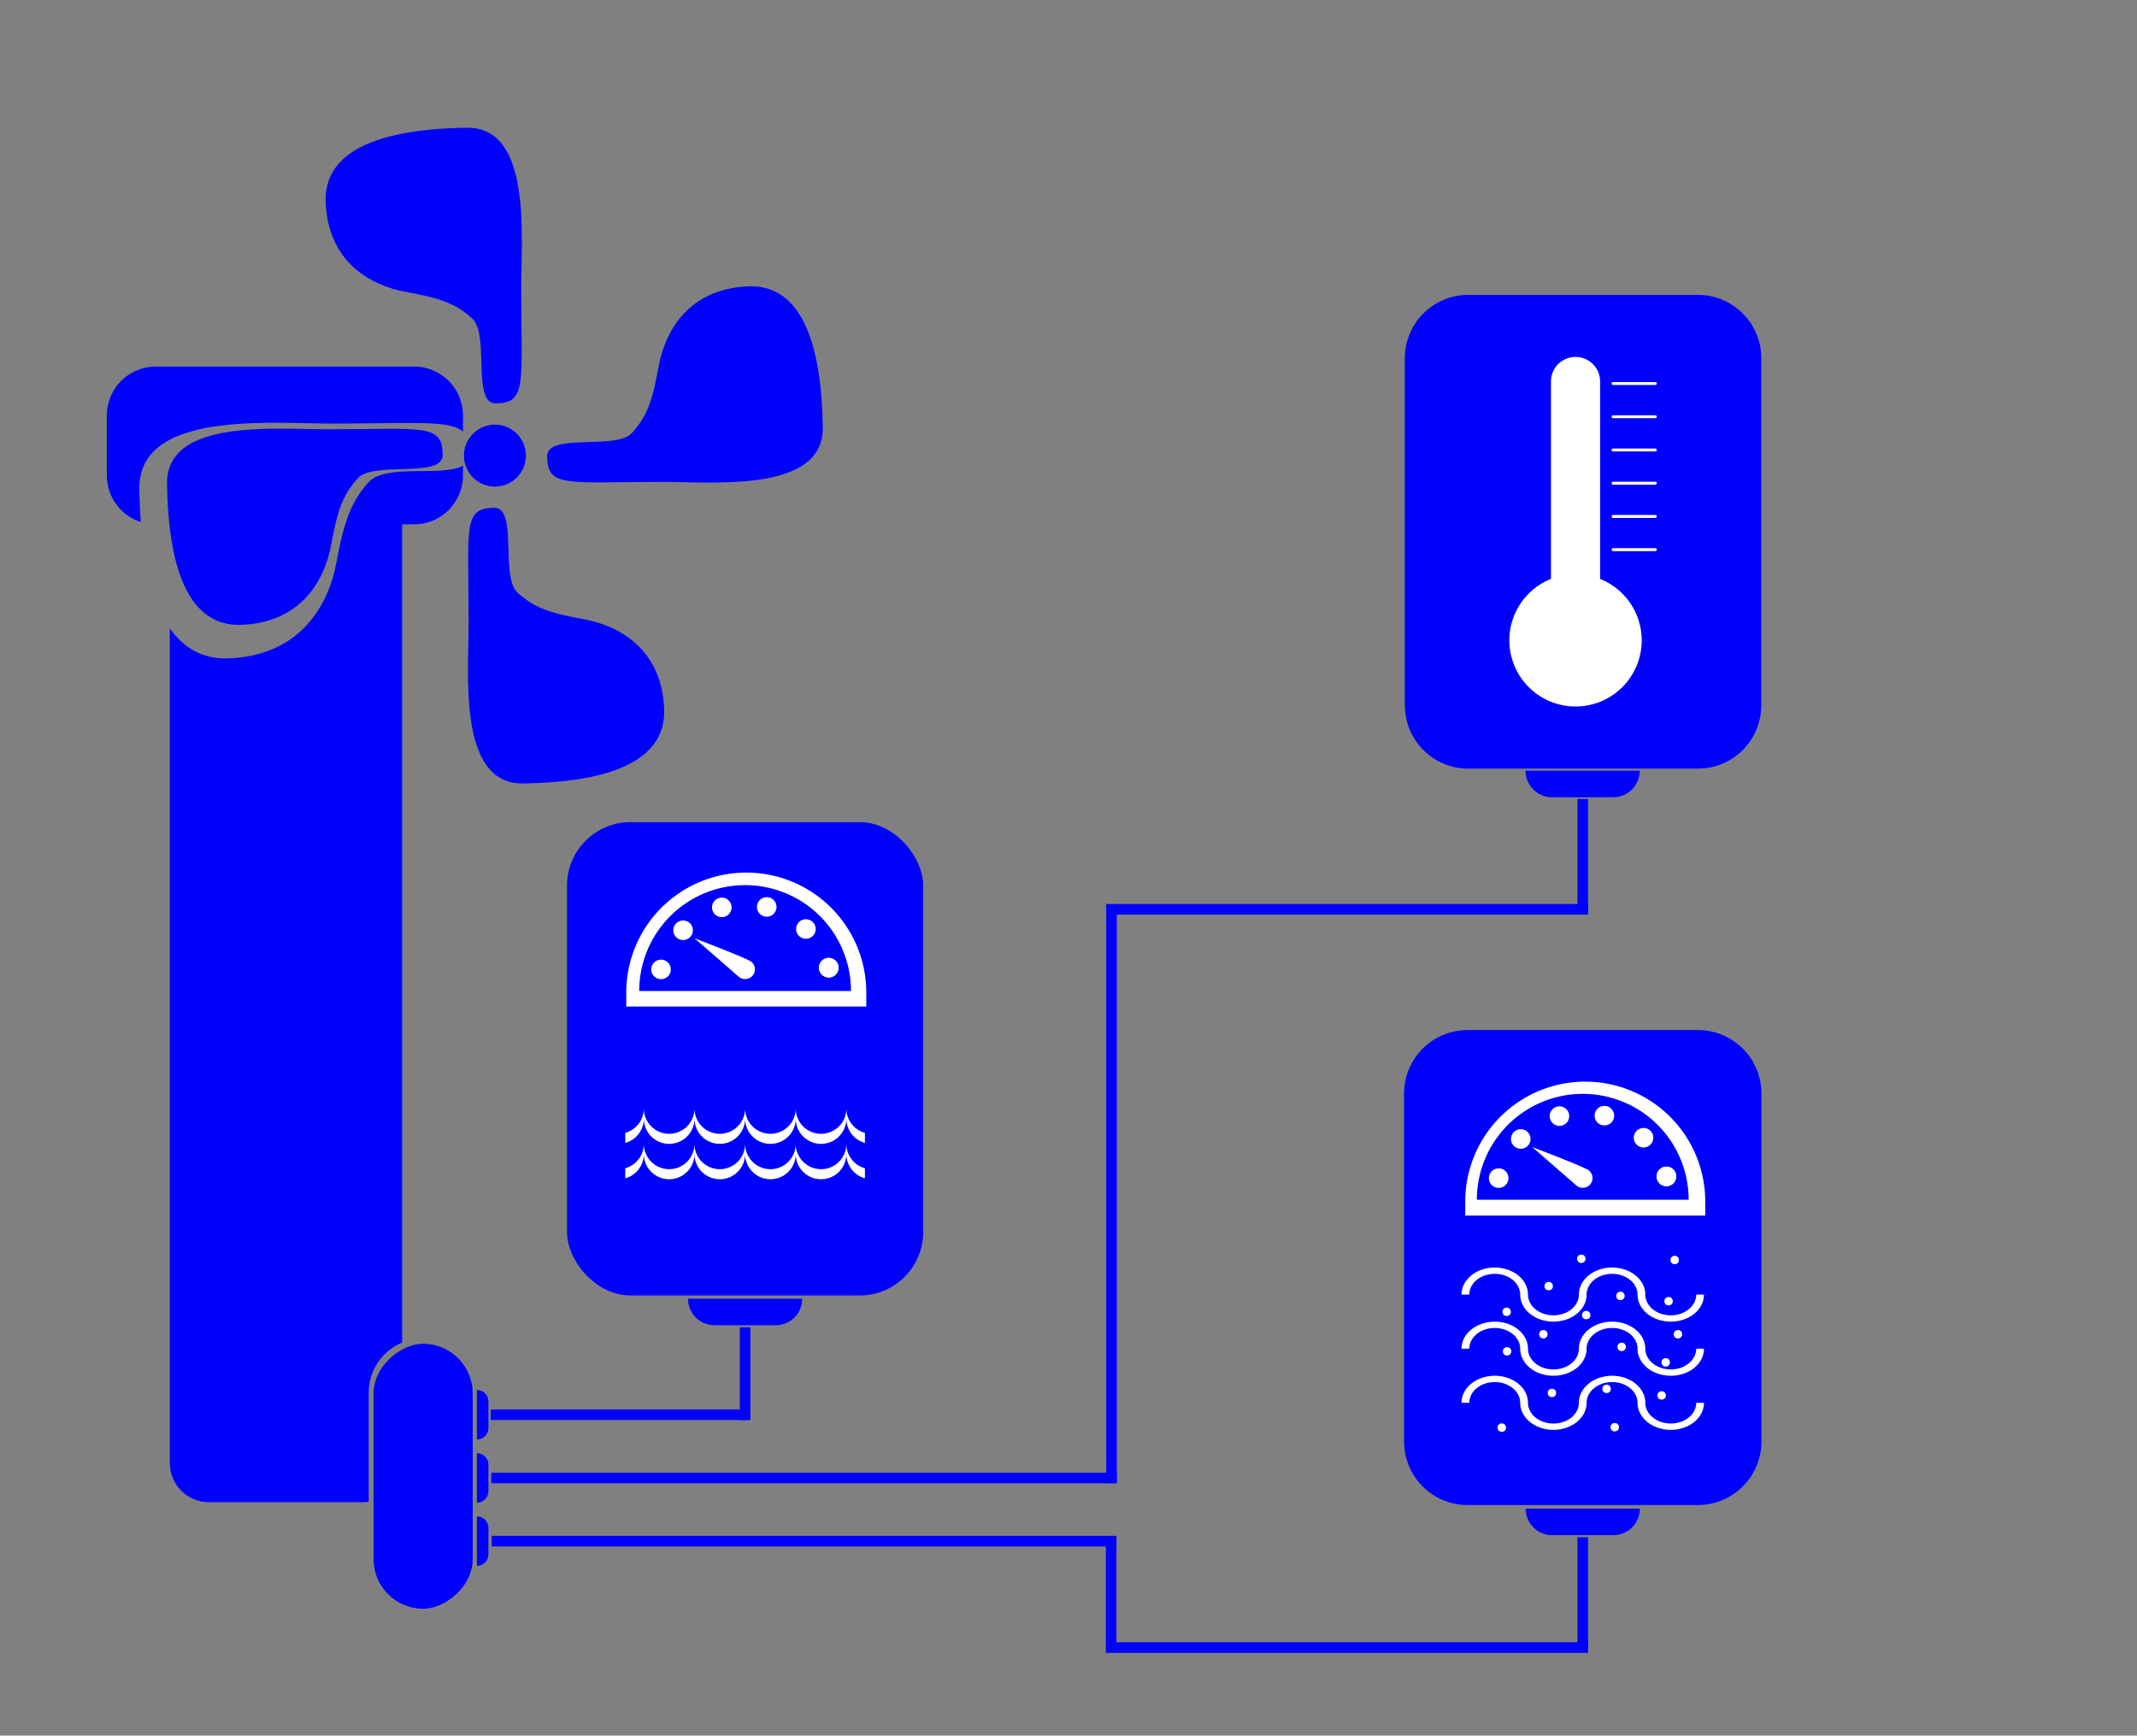 <?xml version="1.0" encoding="UTF-8" standalone="no"?>
<!-- Created with Inkscape (http://www.inkscape.org/) -->

<svg
   xmlns:dc="http://purl.org/dc/elements/1.1/"
   xmlns:cc="http://creativecommons.org/ns#"
   xmlns:rdf="http://www.w3.org/1999/02/22-rdf-syntax-ns#"
   xmlns:svg="http://www.w3.org/2000/svg"
   xmlns="http://www.w3.org/2000/svg"
   xmlns:sodipodi="http://sodipodi.sourceforge.net/DTD/sodipodi-0.dtd"
   xmlns:inkscape="http://www.inkscape.org/namespaces/inkscape"
   width="655"
   height="532"
   viewBox="0 0 173.302 140.758"
   version="1.1"
   id="svg8"
   inkscape:version="0.92.2 (5c3e80d, 2017-08-06)"
   sodipodi:docname="AsciugaturaL.svg"
   enable-background="new">
  <rect x="0" y="0" width="173.302" height="140.758" fill="#808080" stroke="none"/>
  <sodipodi:namedview
     id="base"
     pagecolor="#ffffff"
     bordercolor="#666666"
     borderopacity="1.0"
     inkscape:pageopacity="0.0"
     inkscape:pageshadow="2"
     inkscape:zoom="5.6568542"
     inkscape:cx="184.42894"
     inkscape:cy="401.21193"
     inkscape:document-units="mm"
     inkscape:current-layer="layer1"
     showgrid="false"
     units="px"
     inkscape:window-width="1920"
     inkscape:window-height="1003"
     inkscape:window-x="-9"
     inkscape:window-y="-9"
     inkscape:window-maximized="1"
     showguides="false"
     inkscape:guide-bbox="true"
     inkscape:snap-bbox="true"
     inkscape:snap-bbox-edge-midpoints="true"
     inkscape:snap-midpoints="true"
     inkscape:snap-bbox-midpoints="true"
     inkscape:snap-grids="false"
     inkscape:snap-center="true"
     inkscape:snap-object-midpoints="true"
     inkscape:bbox-nodes="true"
     inkscape:bbox-paths="true"
     inkscape:snap-intersection-paths="true"
     inkscape:snap-smooth-nodes="true"
     inkscape:object-nodes="true"
     inkscape:object-paths="true"
     inkscape:snap-to-guides="false"
     inkscape:snap-page="false"
     inkscape:snap-others="true"
     inkscape:snap-global="true"
     inkscape:measure-start="0,0"
     inkscape:measure-end="0,0">
    <inkscape:grid
       type="xygrid"
       id="grid1756"
       spacingx="28.884"
       spacingy="12.796"
       empspacing="1" />
    <sodipodi:guide
       position="86.651,153.555"
       orientation="1,0"
       id="guide3733"
       inkscape:locked="false" />
    <sodipodi:guide
       position="-252.104,16.205"
       orientation="1,0"
       id="guide4174"
       inkscape:locked="false" />
    <sodipodi:guide
       position="-110.584,48.082"
       orientation="1,0"
       id="guide4176"
       inkscape:locked="false" />
    <sodipodi:guide
       position="-310.93,118.209"
       orientation="1,0"
       id="guide4207"
       inkscape:locked="false" />
    <sodipodi:guide
       position="86.645,124.642"
       orientation="0,1"
       id="guide7233"
       inkscape:locked="false" />
    <sodipodi:guide
       position="86.651,16.107"
       orientation="0,1"
       id="guide7235"
       inkscape:locked="false" />
    <sodipodi:guide
       position="0,51.185"
       orientation="0,1"
       id="guide1656"
       inkscape:locked="false" />
    <sodipodi:guide
       position="10.78,63.765"
       orientation="1,0"
       id="guide2091"
       inkscape:locked="false" />
    <sodipodi:guide
       position="162.522,86.972"
       orientation="1,0"
       id="guide2093"
       inkscape:locked="false" />
  </sodipodi:namedview>
  <defs
     id="defs2" />
  <g
     inkscape:label="Sezione Lavaggio"
     inkscape:groupmode="layer"
     id="layer1"
     transform="translate(0,-156.242)">
    <path
       style="opacity:1;fill:#0000ff;fill-opacity:1;fill-rule:nonzero;stroke:none;stroke-width:1.425;stroke-linecap:round;stroke-linejoin:round;stroke-miterlimit:4;stroke-dasharray:none;stroke-opacity:1;paint-order:markers fill stroke"
       d="m 119.026,239.779 c -2.86,0 -5.163,2.302 -5.163,5.163 v 28.195 c 0,2.86 2.302,5.163 5.163,5.163 h 18.657 c 2.86,0 5.163,-2.302 5.163,-5.163 v -28.195 c 0,-2.86 -2.302,-5.163 -5.163,-5.163 z"
       id="path2744"
       inkscape:connector-curvature="0" />
    <path
       style="opacity:1;fill:#ffffff;fill-opacity:1;fill-rule:nonzero;stroke:none;stroke-width:22.961;stroke-linecap:round;stroke-linejoin:round;stroke-miterlimit:4;stroke-dasharray:none;stroke-opacity:1;paint-order:markers fill stroke"
       d="M 485.121,331.023 A 36.727,36.727 0 0 0 448.393,367.75 v 4.266 h 73.455 V 367.75 a 36.727,36.727 0 0 0 -36.727,-36.727 z"
       transform="matrix(0.265,0,0,0.265,0,156.242)"
       id="path2746"
       inkscape:connector-curvature="0" />
    <path
       style="opacity:1;fill:#0000ff;fill-opacity:1;fill-rule:nonzero;stroke:none;stroke-width:5.369;stroke-linecap:round;stroke-linejoin:round;stroke-miterlimit:4;stroke-dasharray:none;stroke-opacity:1;paint-order:markers fill stroke"
       d="m 128.355,244.955 a 8.587,8.587 0 0 0 -8.587,8.587 h 17.175 a 8.587,8.587 0 0 0 -8.587,-8.587 z"
       id="path2748"
       inkscape:connector-curvature="0" />
    <circle
       inkscape:transform-center-y="-1.7530472"
       inkscape:transform-center-x="6.819974"
       r="0.795"
       cy="259.301"
       cx="104.555"
       id="circle2750"
       style="opacity:1;fill:#ffffff;fill-opacity:1;fill-rule:nonzero;stroke:none;stroke-width:1.36;stroke-linecap:round;stroke-linejoin:round;stroke-miterlimit:4;stroke-dasharray:none;stroke-opacity:1;paint-order:markers fill stroke"
       transform="rotate(-3.806)" />
    <circle
       inkscape:transform-center-y="-4.9280907"
       inkscape:transform-center-x="5.0297663"
       r="0.795"
       cy="168.644"
       cx="220.403"
       id="circle2752"
       style="opacity:1;fill:#ffffff;fill-opacity:1;fill-rule:nonzero;stroke:none;stroke-width:1.36;stroke-linecap:round;stroke-linejoin:round;stroke-miterlimit:4;stroke-dasharray:none;stroke-opacity:1;paint-order:markers fill stroke"
       transform="rotate(26.194)" />
    <circle
       style="opacity:1;fill:#ffffff;fill-opacity:1;fill-rule:nonzero;stroke:none;stroke-width:1.36;stroke-linecap:round;stroke-linejoin:round;stroke-miterlimit:4;stroke-dasharray:none;stroke-opacity:1;paint-order:markers fill stroke"
       id="circle2754"
       cx="275.401"
       cy="32.209"
       r="0.795"
       inkscape:transform-center-x="1.8918824"
       inkscape:transform-center-y="-6.7826418"
       transform="rotate(56.194)" />
    <circle
       transform="rotate(86.194)"
       inkscape:transform-center-y="-6.8197807"
       inkscape:transform-center-x="-1.7528902"
       r="0.795"
       cy="-113.446"
       cx="254.814"
       id="circle2758"
       style="opacity:1;fill:#ffffff;fill-opacity:1;fill-rule:nonzero;stroke:none;stroke-width:1.36;stroke-linecap:round;stroke-linejoin:round;stroke-miterlimit:4;stroke-dasharray:none;stroke-opacity:1;paint-order:markers fill stroke" />
    <circle
       style="opacity:1;fill:#ffffff;fill-opacity:1;fill-rule:nonzero;stroke:none;stroke-width:1.36;stroke-linecap:round;stroke-linejoin:round;stroke-miterlimit:4;stroke-dasharray:none;stroke-opacity:1;paint-order:markers fill stroke"
       id="circle2760"
       cx="164.157"
       cy="-229.293"
       r="0.795"
       inkscape:transform-center-x="-4.9279087"
       inkscape:transform-center-y="-5.0295916"
       transform="rotate(116.194)" />
    <circle
       transform="rotate(146.194)"
       inkscape:transform-center-y="-1.8917156"
       inkscape:transform-center-x="-6.7824722"
       r="0.795"
       cy="-284.291"
       cx="27.723"
       id="circle2762"
       style="opacity:1;fill:#ffffff;fill-opacity:1;fill-rule:nonzero;stroke:none;stroke-width:1.36;stroke-linecap:round;stroke-linejoin:round;stroke-miterlimit:4;stroke-dasharray:none;stroke-opacity:1;paint-order:markers fill stroke" />
    <circle
       style="opacity:1;fill:#ffffff;fill-opacity:1;fill-rule:nonzero;stroke:none;stroke-width:1.36;stroke-linecap:round;stroke-linejoin:round;stroke-miterlimit:4;stroke-dasharray:none;stroke-opacity:1;paint-order:markers fill stroke"
       id="circle2764"
       cx="27.723"
       cy="-284.291"
       r="0.795"
       inkscape:transform-center-x="-6.7824722"
       inkscape:transform-center-y="-1.8917156"
       transform="rotate(146.194)" />
    <path
       style="opacity:1;fill:#ffffff;fill-opacity:1;fill-rule:nonzero;stroke:none;stroke-width:1.36;stroke-linecap:round;stroke-linejoin:round;stroke-miterlimit:4;stroke-dasharray:none;stroke-opacity:1;paint-order:markers fill stroke"
       inkscape:transform-center-x="1.6199748"
       inkscape:transform-center-y="-0.86637421"
       d="m 128.957,252.301 c -0.287,0.332 -0.789,0.368 -1.122,0.081 -0.332,-0.287 -3.576,-3.112 -3.576,-3.112 0,0 4.285,1.622 4.617,1.91 0.332,0.287 0.368,0.789 0.081,1.122 z"
       id="path2766"
       inkscape:connector-curvature="0"
       sodipodi:nodetypes="ccccc" />
    <path
       inkscape:connector-curvature="0"
       id="path2768"
       d="m 121.217,259.039 a 2.694,2.194 0 0 0 -2.694,2.194 h 0.63 a 2.064,1.681 0 0 1 2.064,-1.681 2.064,1.681 0 0 1 2.064,1.681 2.694,2.194 0 0 0 2.694,2.194 2.694,2.194 0 0 0 2.694,-2.194 2.064,1.681 0 0 1 0.01,-0.168 2.064,1.681 0 0 1 2.054,-1.513 2.064,1.681 0 0 1 2.064,1.681 2.694,2.194 0 0 0 2.504,2.189 2.694,2.194 0 0 0 0.191,0.005 2.694,2.194 0 0 0 2.694,-2.194 h -0.63 a 2.064,1.681 0 0 1 -2.064,1.681 2.064,1.681 0 0 1 -2.064,-1.681 2.694,2.194 0 0 0 -2.694,-2.194 2.694,2.194 0 0 0 -2.687,2.039 2.694,2.194 0 0 0 -0.006,0.155 2.064,1.681 0 0 1 -2.064,1.681 2.064,1.681 0 0 1 -2.064,-1.681 2.694,2.194 0 0 0 -2.694,-2.194 z"
       style="opacity:1;fill:#ffffff;fill-opacity:1;fill-rule:nonzero;stroke:none;stroke-width:0.76;stroke-linecap:round;stroke-linejoin:round;stroke-miterlimit:4;stroke-dasharray:none;stroke-opacity:1;paint-order:markers fill stroke" />
    <path
       inkscape:connector-curvature="0"
       id="path2770"
       d="m 121.217,263.428 a 2.694,2.194 0 0 0 -2.694,2.194 h 0.63 a 2.064,1.681 0 0 1 2.064,-1.681 2.064,1.681 0 0 1 2.064,1.681 2.694,2.194 0 0 0 2.694,2.194 2.694,2.194 0 0 0 2.694,-2.194 2.064,1.681 0 0 1 0.01,-0.168 2.064,1.681 0 0 1 2.054,-1.513 2.064,1.681 0 0 1 2.064,1.681 2.694,2.194 0 0 0 2.504,2.189 2.694,2.194 0 0 0 0.191,0.005 2.694,2.194 0 0 0 2.694,-2.194 h -0.63 a 2.064,1.681 0 0 1 -2.064,1.681 2.064,1.681 0 0 1 -2.064,-1.681 2.694,2.194 0 0 0 -2.694,-2.194 2.694,2.194 0 0 0 -2.687,2.039 2.694,2.194 0 0 0 -0.006,0.155 2.064,1.681 0 0 1 -2.064,1.681 2.064,1.681 0 0 1 -2.064,-1.681 2.694,2.194 0 0 0 -2.694,-2.194 z"
       style="opacity:1;fill:#ffffff;fill-opacity:1;fill-rule:nonzero;stroke:none;stroke-width:0.76;stroke-linecap:round;stroke-linejoin:round;stroke-miterlimit:4;stroke-dasharray:none;stroke-opacity:1;paint-order:markers fill stroke" />
    <path
       inkscape:connector-curvature="0"
       id="path2772"
       d="m 121.217,267.816 a 2.694,2.194 0 0 0 -2.694,2.194 h 0.63 a 2.064,1.681 0 0 1 2.064,-1.681 2.064,1.681 0 0 1 2.064,1.681 2.694,2.194 0 0 0 2.694,2.194 2.694,2.194 0 0 0 2.694,-2.194 2.064,1.681 0 0 1 0.01,-0.168 2.064,1.681 0 0 1 2.054,-1.513 2.064,1.681 0 0 1 2.064,1.681 2.694,2.194 0 0 0 2.504,2.189 2.694,2.194 0 0 0 0.191,0.005 2.694,2.194 0 0 0 2.694,-2.194 h -0.63 a 2.064,1.681 0 0 1 -2.064,1.681 2.064,1.681 0 0 1 -2.064,-1.681 2.694,2.194 0 0 0 -2.694,-2.194 2.694,2.194 0 0 0 -2.687,2.039 2.694,2.194 0 0 0 -0.006,0.155 2.064,1.681 0 0 1 -2.064,1.681 2.064,1.681 0 0 1 -2.064,-1.681 2.694,2.194 0 0 0 -2.694,-2.194 z"
       style="opacity:1;fill:#ffffff;fill-opacity:1;fill-rule:nonzero;stroke:none;stroke-width:0.76;stroke-linecap:round;stroke-linejoin:round;stroke-miterlimit:4;stroke-dasharray:none;stroke-opacity:1;paint-order:markers fill stroke" />
    <circle
       transform="rotate(-3.806)"
       style="opacity:1;fill:#ffffff;fill-opacity:1;fill-rule:nonzero;stroke:none;stroke-width:0.583;stroke-linecap:round;stroke-linejoin:round;stroke-miterlimit:4;stroke-dasharray:none;stroke-opacity:1;paint-order:markers fill stroke"
       id="circle2774"
       cx="108.02"
       cy="268.309"
       r="0.341"
       inkscape:transform-center-x="2.925238"
       inkscape:transform-center-y="-0.75192081" />
    <circle
       transform="rotate(-3.806)"
       style="opacity:1;fill:#ffffff;fill-opacity:1;fill-rule:nonzero;stroke:none;stroke-width:0.583;stroke-linecap:round;stroke-linejoin:round;stroke-miterlimit:4;stroke-dasharray:none;stroke-opacity:1;paint-order:markers fill stroke"
       id="circle2776"
       cx="104.482"
       cy="270.162"
       r="0.341"
       inkscape:transform-center-x="2.925238"
       inkscape:transform-center-y="-0.75191324" />
    <circle
       transform="rotate(-3.806)"
       style="opacity:1;fill:#ffffff;fill-opacity:1;fill-rule:nonzero;stroke:none;stroke-width:0.583;stroke-linecap:round;stroke-linejoin:round;stroke-miterlimit:4;stroke-dasharray:none;stroke-opacity:1;paint-order:markers fill stroke"
       id="circle2778"
       cx="107.332"
       cy="272.174"
       r="0.341"
       inkscape:transform-center-x="2.9252352"
       inkscape:transform-center-y="-0.7519273" />
    <circle
       transform="rotate(-3.806)"
       style="opacity:1;fill:#ffffff;fill-opacity:1;fill-rule:nonzero;stroke:none;stroke-width:0.583;stroke-linecap:round;stroke-linejoin:round;stroke-miterlimit:4;stroke-dasharray:none;stroke-opacity:1;paint-order:markers fill stroke"
       id="circle2780"
       cx="104.303"
       cy="273.365"
       r="0.341"
       inkscape:transform-center-x="2.9252323"
       inkscape:transform-center-y="-0.75192187" />
    <circle
       transform="rotate(-3.806)"
       style="opacity:1;fill:#ffffff;fill-opacity:1;fill-rule:nonzero;stroke:none;stroke-width:0.583;stroke-linecap:round;stroke-linejoin:round;stroke-miterlimit:4;stroke-dasharray:none;stroke-opacity:1;paint-order:markers fill stroke"
       id="circle2782"
       cx="103.463"
       cy="279.507"
       r="0.341"
       inkscape:transform-center-x="2.925246"
       inkscape:transform-center-y="-0.75192735" />
    <circle
       transform="rotate(-3.806)"
       style="opacity:1;fill:#ffffff;fill-opacity:1;fill-rule:nonzero;stroke:none;stroke-width:0.583;stroke-linecap:round;stroke-linejoin:round;stroke-miterlimit:4;stroke-dasharray:none;stroke-opacity:1;paint-order:markers fill stroke"
       id="circle2784"
       cx="107.709"
       cy="276.972"
       r="0.341"
       inkscape:transform-center-x="2.9252364"
       inkscape:transform-center-y="-0.75192696" />
    <circle
       transform="rotate(-3.806)"
       style="opacity:1;fill:#ffffff;fill-opacity:1;fill-rule:nonzero;stroke:none;stroke-width:0.583;stroke-linecap:round;stroke-linejoin:round;stroke-miterlimit:4;stroke-dasharray:none;stroke-opacity:1;paint-order:markers fill stroke"
       id="circle2786"
       cx="113.6"
       cy="273.619"
       r="0.341"
       inkscape:transform-center-x="2.9252416"
       inkscape:transform-center-y="-0.75192359" />
    <circle
       transform="rotate(-3.806)"
       style="opacity:1;fill:#ffffff;fill-opacity:1;fill-rule:nonzero;stroke:none;stroke-width:0.583;stroke-linecap:round;stroke-linejoin:round;stroke-miterlimit:4;stroke-dasharray:none;stroke-opacity:1;paint-order:markers fill stroke"
       id="circle2788"
       cx="113.775"
       cy="269.487"
       r="0.341"
       inkscape:transform-center-x="2.9252414"
       inkscape:transform-center-y="-0.75191593" />
    <circle
       transform="rotate(-3.806)"
       style="opacity:1;fill:#ffffff;fill-opacity:1;fill-rule:nonzero;stroke:none;stroke-width:0.583;stroke-linecap:round;stroke-linejoin:round;stroke-miterlimit:4;stroke-dasharray:none;stroke-opacity:1;paint-order:markers fill stroke"
       id="circle2790"
       cx="118.357"
       cy="266.875"
       r="0.341"
       inkscape:transform-center-x="2.925239"
       inkscape:transform-center-y="-0.75192276" />
    <circle
       transform="rotate(-3.806)"
       style="opacity:1;fill:#ffffff;fill-opacity:1;fill-rule:nonzero;stroke:none;stroke-width:0.583;stroke-linecap:round;stroke-linejoin:round;stroke-miterlimit:4;stroke-dasharray:none;stroke-opacity:1;paint-order:markers fill stroke"
       id="circle2792"
       cx="117.08"
       cy="275.11"
       r="0.341"
       inkscape:transform-center-x="2.9252366"
       inkscape:transform-center-y="-0.75191842" />
    <circle
       transform="rotate(-3.806)"
       style="opacity:1;fill:#ffffff;fill-opacity:1;fill-rule:nonzero;stroke:none;stroke-width:0.583;stroke-linecap:round;stroke-linejoin:round;stroke-miterlimit:4;stroke-dasharray:none;stroke-opacity:1;paint-order:markers fill stroke"
       id="circle2794"
       cx="116.572"
       cy="277.761"
       r="0.341"
       inkscape:transform-center-x="2.9252327"
       inkscape:transform-center-y="-0.75192048" />
    <circle
       transform="rotate(-3.806)"
       style="opacity:1;fill:#ffffff;fill-opacity:1;fill-rule:nonzero;stroke:none;stroke-width:0.583;stroke-linecap:round;stroke-linejoin:round;stroke-miterlimit:4;stroke-dasharray:none;stroke-opacity:1;paint-order:markers fill stroke"
       id="circle2796"
       cx="112.606"
       cy="280.082"
       r="0.341"
       inkscape:transform-center-x="2.9252347"
       inkscape:transform-center-y="-0.751922" />
    <circle
       transform="rotate(-3.806)"
       style="opacity:1;fill:#ffffff;fill-opacity:1;fill-rule:nonzero;stroke:none;stroke-width:0.583;stroke-linecap:round;stroke-linejoin:round;stroke-miterlimit:4;stroke-dasharray:none;stroke-opacity:1;paint-order:markers fill stroke"
       id="circle2798"
       cx="110.9"
       cy="270.854"
       r="0.341"
       inkscape:transform-center-x="2.9252416"
       inkscape:transform-center-y="-0.75192131" />
    <circle
       transform="rotate(-3.806)"
       style="opacity:1;fill:#ffffff;fill-opacity:1;fill-rule:nonzero;stroke:none;stroke-width:0.583;stroke-linecap:round;stroke-linejoin:round;stroke-miterlimit:4;stroke-dasharray:none;stroke-opacity:1;paint-order:markers fill stroke"
       id="circle2800"
       cx="118.222"
       cy="272.898"
       r="0.341"
       inkscape:transform-center-x="2.9252328"
       inkscape:transform-center-y="-0.75192272" />
    <circle
       transform="rotate(-3.806)"
       style="opacity:1;fill:#ffffff;fill-opacity:1;fill-rule:nonzero;stroke:none;stroke-width:0.583;stroke-linecap:round;stroke-linejoin:round;stroke-miterlimit:4;stroke-dasharray:none;stroke-opacity:1;paint-order:markers fill stroke"
       id="circle2802"
       cx="117.641"
       cy="270.175"
       r="0.341"
       inkscape:transform-center-x="2.9252391"
       inkscape:transform-center-y="-0.75191757" />
    <circle
       transform="rotate(-3.806)"
       style="opacity:1;fill:#ffffff;fill-opacity:1;fill-rule:nonzero;stroke:none;stroke-width:0.583;stroke-linecap:round;stroke-linejoin:round;stroke-miterlimit:4;stroke-dasharray:none;stroke-opacity:1;paint-order:markers fill stroke"
       id="circle2804"
       cx="110.807"
       cy="266.273"
       r="0.341"
       inkscape:transform-center-x="2.9252389"
       inkscape:transform-center-y="-0.75192041" />
    <circle
       transform="rotate(-3.806)"
       style="opacity:1;fill:#ffffff;fill-opacity:1;fill-rule:nonzero;stroke:none;stroke-width:0.583;stroke-linecap:round;stroke-linejoin:round;stroke-miterlimit:4;stroke-dasharray:none;stroke-opacity:1;paint-order:markers fill stroke"
       id="circle2806"
       cx="112.153"
       cy="276.936"
       r="0.341"
       inkscape:transform-center-x="2.9252447"
       inkscape:transform-center-y="-0.75192629" />
    <g
       id="g6046"
       transform="matrix(0.354,0,0,0.354,99.088,119.14)">
      <path
         style="opacity:1;fill:#0000ff;fill-opacity:1;fill-rule:nonzero;stroke:none;stroke-width:4.015;stroke-linecap:round;stroke-linejoin:round;stroke-miterlimit:4;stroke-dasharray:none;stroke-opacity:1;paint-order:markers fill stroke"
         d="m 56.461,172.358 c -8.059,0 -14.546,6.488 -14.546,14.546 v 79.443 c 0,8.059 6.488,14.546 14.546,14.546 h 52.57 c 8.059,0 14.546,-6.488 14.546,-14.546 v -79.443 c 0,-8.059 -6.488,-14.546 -14.546,-14.546 z"
         id="path2105"
         inkscape:connector-curvature="0" />
      <path
         inkscape:connector-curvature="0"
         id="rect6434-8"
         d="m 81.02,186.585 c -3.119,0 -5.629,2.51 -5.629,5.629 v 45.221 a 15.162,15.162 0 0 0 -9.531,14.071 15.162,15.162 0 0 0 15.16,15.16 15.162,15.162 0 0 0 15.162,-15.16 15.162,15.162 0 0 0 -9.531,-14.066 v -45.227 c 0,-3.119 -2.512,-5.629 -5.631,-5.629 z m 8.611,5.753 c -0.187,0 -0.336,0.15 -0.336,0.336 0,0.187 0.15,0.336 0.336,0.336 h 9.664 c 0.187,0 0.336,-0.15 0.336,-0.336 0,-0.187 -0.15,-0.336 -0.336,-0.336 z m 0,7.612 c -0.187,0 -0.336,0.15 -0.336,0.336 0,0.187 0.15,0.336 0.336,0.336 h 9.664 c 0.187,0 0.336,-0.15 0.336,-0.336 0,-0.187 -0.15,-0.336 -0.336,-0.336 z m 0,7.612 c -0.187,0 -0.336,0.15 -0.336,0.336 0,0.187 0.15,0.336 0.336,0.336 h 9.664 c 0.187,0 0.336,-0.15 0.336,-0.336 0,-0.187 -0.15,-0.336 -0.336,-0.336 z m 0,7.612 c -0.187,0 -0.336,0.15 -0.336,0.336 0,0.187 0.15,0.336 0.336,0.336 h 9.664 c 0.187,0 0.336,-0.15 0.336,-0.336 0,-0.187 -0.15,-0.336 -0.336,-0.336 z m 0,7.612 c -0.187,0 -0.336,0.15 -0.336,0.336 0,0.187 0.15,0.336 0.336,0.336 h 9.664 c 0.187,0 0.336,-0.15 0.336,-0.336 0,-0.187 -0.15,-0.336 -0.336,-0.336 z m 0,7.612 c -0.187,0 -0.336,0.15 -0.336,0.336 0,0.187 0.15,0.336 0.336,0.336 h 9.664 c 0.187,0 0.336,-0.15 0.336,-0.336 0,-0.187 -0.15,-0.336 -0.336,-0.336 z"
         style="opacity:1;fill:#ffffff;fill-opacity:1;fill-rule:nonzero;stroke:none;stroke-width:10.598;stroke-linecap:round;stroke-linejoin:round;stroke-miterlimit:4;stroke-dasharray:none;stroke-opacity:1;paint-order:markers fill stroke" />
    </g>
    <path
       style="opacity:1;fill:#0000ff;fill-opacity:1;fill-rule:nonzero;stroke:none;stroke-width:3.2;stroke-linecap:round;stroke-linejoin:round;stroke-miterlimit:4;stroke-dasharray:none;stroke-opacity:1;paint-order:markers fill stroke"
       d="m 38.008,166.6 c -8.606,0.097 -11.603,2.538 -11.603,5.826 0.097,5.125 3.752,6.984 6.475,7.483 2.723,0.499 3.988,0.88 5.412,2.159 1.424,1.279 -0.022,6.807 1.856,6.888 2.632,0 2.12,-1.539 2.12,-9.436 0,-4 0.868,-12.823 -4.259,-12.92 z m 22.892,12.86 c -5.125,0.097 -6.984,3.752 -7.483,6.475 -0.499,2.723 -0.88,3.988 -2.159,5.412 -1.278,1.424 -6.807,-0.022 -6.888,1.856 0,2.632 1.539,2.12 9.436,2.12 4,0 12.823,0.868 12.92,-4.259 -0.097,-8.606 -2.538,-11.603 -5.826,-11.603 z m -48.268,6.51 c -2.199,0 -3.969,1.77 -3.969,3.969 v 4.859 c 0,1.774 1.153,3.268 2.753,3.779 -0.065,-0.893 -0.105,-1.846 -0.116,-2.868 0.087,-4.617 6.069,-5.186 11.081,-5.181 1.671,0.001 3.233,0.066 4.434,0.066 6.754,0 9.633,-0.311 10.732,0.651 v -1.306 c 0,-2.199 -1.77,-3.969 -3.969,-3.969 z m 27.504,4.707 c -1.388,-2e-5 -2.514,1.126 -2.514,2.514 -2.1e-5,1.388 1.126,2.514 2.514,2.514 1.388,2e-5 2.514,-1.126 2.514,-2.514 2.1e-5,-1.388 -1.126,-2.514 -2.514,-2.514 z m -17.363,0.327 c -4.174,-0.004 -9.155,0.469 -9.228,4.314 0.097,8.606 2.538,11.603 5.826,11.603 5.125,-0.097 6.984,-3.752 7.483,-6.475 0.499,-2.723 0.88,-3.988 2.159,-5.412 1.279,-1.424 6.807,0.022 6.888,-1.856 0,-2.632 -1.539,-2.12 -9.436,-2.12 -1,0 -2.301,-0.054 -3.692,-0.055 z m 14.774,3.003 c -1.713,0.96 -6.251,-0.223 -7.673,1.361 -1.422,1.584 -1.993,3.229 -2.592,6.499 -0.599,3.27 -2.831,7.659 -8.985,7.775 -1.766,0 -3.328,-0.723 -4.526,-2.444 v 67.698 c 0,1.759 1.416,3.175 3.175,3.175 h 12.488 c 0.159,0 0.314,-0.015 0.466,-0.038 v -8.832 c 0,-1.841 1.115,-3.411 2.709,-4.076 v -66.36 h 0.97 c 2.199,0 3.969,-1.77 3.969,-3.969 z m 2.577,3.418 c -2.632,0 -2.12,1.539 -2.12,9.436 0,4 -0.868,12.823 4.259,12.92 8.606,-0.097 11.603,-2.538 11.603,-5.826 -0.097,-5.125 -3.752,-6.984 -6.475,-7.483 -2.723,-0.499 -3.988,-0.881 -5.412,-2.159 -1.424,-1.279 0.022,-6.806 -1.856,-6.888 z"
       id="rect7005"
       inkscape:connector-curvature="0"
       sodipodi:nodetypes="cczzcscczzcscccsscccscscccccccccczzcscczzccssscsccssccscczzc" />
    <rect
       style="opacity:1;fill:#0000ff;fill-opacity:1;fill-rule:nonzero;stroke:none;stroke-width:3.967;stroke-linecap:round;stroke-linejoin:round;stroke-miterlimit:4;stroke-dasharray:none;stroke-opacity:1;paint-order:markers fill stroke"
       id="rect6472"
       width="28.884"
       height="38.389"
       x="45.983"
       y="222.917"
       ry="5.145" />
    <path
       style="opacity:1;fill:#ffffff;fill-opacity:1;fill-rule:nonzero;stroke:none;stroke-width:22.961;stroke-linecap:round;stroke-linejoin:round;stroke-miterlimit:4;stroke-dasharray:none;stroke-opacity:1;paint-order:markers fill stroke"
       d="m 228.379,267.045 a 36.727,36.727 0 0 0 -36.727,36.727 v 4.266 h 73.453 v -4.266 a 36.727,36.727 0 0 0 -36.727,-36.727 z"
       transform="matrix(0.265,0,0,0.265,0,156.242)"
       id="path6474"
       inkscape:connector-curvature="0" />
    <path
       style="opacity:1;fill:#0000ff;fill-opacity:1;fill-rule:nonzero;stroke:none;stroke-width:5.369;stroke-linecap:round;stroke-linejoin:round;stroke-miterlimit:4;stroke-dasharray:none;stroke-opacity:1;paint-order:markers fill stroke"
       d="m 60.425,228.027 a 8.587,8.587 0 0 0 -8.587,8.587 h 17.175 a 8.587,8.587 0 0 0 -8.587,-8.587 z"
       id="path6476"
       inkscape:connector-curvature="0" />
    <circle
       inkscape:transform-center-y="-1.7530472"
       inkscape:transform-center-x="6.819974"
       r="0.795"
       cy="237.902"
       cx="37.899"
       id="circle6478"
       style="opacity:1;fill:#ffffff;fill-opacity:1;fill-rule:nonzero;stroke:none;stroke-width:1.36;stroke-linecap:round;stroke-linejoin:round;stroke-miterlimit:4;stroke-dasharray:none;stroke-opacity:1;paint-order:markers fill stroke"
       transform="rotate(-3.806)" />
    <circle
       inkscape:transform-center-y="-4.9280907"
       inkscape:transform-center-x="5.0297663"
       r="0.795"
       cy="183.44"
       cx="151.977"
       id="circle6480"
       style="opacity:1;fill:#ffffff;fill-opacity:1;fill-rule:nonzero;stroke:none;stroke-width:1.36;stroke-linecap:round;stroke-linejoin:round;stroke-miterlimit:4;stroke-dasharray:none;stroke-opacity:1;paint-order:markers fill stroke"
       transform="rotate(26.194)" />
    <circle
       style="opacity:1;fill:#ffffff;fill-opacity:1;fill-rule:nonzero;stroke:none;stroke-width:1.36;stroke-linecap:round;stroke-linejoin:round;stroke-miterlimit:4;stroke-dasharray:none;stroke-opacity:1;paint-order:markers fill stroke"
       id="circle6482"
       cx="223.541"
       cy="79.236"
       r="0.795"
       inkscape:transform-center-x="1.8918824"
       inkscape:transform-center-y="-6.7826418"
       transform="rotate(56.194)" />
    <circle
       transform="rotate(86.194)"
       inkscape:transform-center-y="-6.8197807"
       inkscape:transform-center-x="-1.7528902"
       r="0.795"
       cy="-46.789"
       cx="233.415"
       id="circle6486"
       style="opacity:1;fill:#ffffff;fill-opacity:1;fill-rule:nonzero;stroke:none;stroke-width:1.36;stroke-linecap:round;stroke-linejoin:round;stroke-miterlimit:4;stroke-dasharray:none;stroke-opacity:1;paint-order:markers fill stroke" />
    <circle
       style="opacity:1;fill:#ffffff;fill-opacity:1;fill-rule:nonzero;stroke:none;stroke-width:1.36;stroke-linecap:round;stroke-linejoin:round;stroke-miterlimit:4;stroke-dasharray:none;stroke-opacity:1;paint-order:markers fill stroke"
       id="circle6488"
       cx="178.954"
       cy="-160.867"
       r="0.795"
       inkscape:transform-center-x="-4.9279087"
       inkscape:transform-center-y="-5.0295916"
       transform="rotate(116.194)" />
    <circle
       transform="rotate(146.194)"
       inkscape:transform-center-y="-1.8917156"
       inkscape:transform-center-x="-6.7824722"
       r="0.795"
       cy="-232.431"
       cx="74.749"
       id="circle6490"
       style="opacity:1;fill:#ffffff;fill-opacity:1;fill-rule:nonzero;stroke:none;stroke-width:1.36;stroke-linecap:round;stroke-linejoin:round;stroke-miterlimit:4;stroke-dasharray:none;stroke-opacity:1;paint-order:markers fill stroke" />
    <circle
       style="opacity:1;fill:#ffffff;fill-opacity:1;fill-rule:nonzero;stroke:none;stroke-width:1.36;stroke-linecap:round;stroke-linejoin:round;stroke-miterlimit:4;stroke-dasharray:none;stroke-opacity:1;paint-order:markers fill stroke"
       id="circle6492"
       cx="74.749"
       cy="-232.431"
       r="0.795"
       inkscape:transform-center-x="-6.7824722"
       inkscape:transform-center-y="-1.8917156"
       transform="rotate(146.194)" />
    <path
       style="opacity:1;fill:#ffffff;fill-opacity:1;fill-rule:nonzero;stroke:none;stroke-width:1.36;stroke-linecap:round;stroke-linejoin:round;stroke-miterlimit:4;stroke-dasharray:none;stroke-opacity:1;paint-order:markers fill stroke"
       inkscape:transform-center-x="1.6199748"
       inkscape:transform-center-y="-0.86637421"
       d="m 61.028,235.373 c -0.287,0.332 -0.789,0.368 -1.122,0.081 -0.332,-0.287 -3.576,-3.112 -3.576,-3.112 0,0 4.285,1.622 4.617,1.91 0.332,0.287 0.368,0.789 0.081,1.122 z"
       id="path6494"
       inkscape:connector-curvature="0"
       sodipodi:nodetypes="ccccc" />
    <path
       style="opacity:1;fill:#ffffff;fill-opacity:1;fill-rule:nonzero;stroke:none;stroke-width:1.208;stroke-linecap:round;stroke-linejoin:round;stroke-miterlimit:4;stroke-dasharray:none;stroke-opacity:1;paint-order:markers fill stroke"
       d="m 52.213,246.14 a 2.053,2.053 0 0 1 -1.506,1.976 v 0.817 a 2.053,2.053 0 0 0 1.506,-1.976 2.053,2.053 0 0 0 2.053,2.053 2.053,2.053 0 0 0 2.053,-2.053 2.053,2.053 0 0 0 2.053,2.053 2.053,2.053 0 0 0 2.053,-2.053 2.053,2.053 0 0 0 2.053,2.053 2.053,2.053 0 0 0 2.053,-2.053 2.053,2.053 0 0 0 2.053,2.053 2.053,2.053 0 0 0 2.053,-2.051 2.053,2.053 0 0 0 1.505,1.977 v -0.817 a 2.053,2.053 0 0 1 -1.505,-1.977 2.053,2.053 0 0 1 -2.053,2.051 2.053,2.053 0 0 1 -2.053,-2.053 2.053,2.053 0 0 1 -2.053,2.053 2.053,2.053 0 0 1 -2.053,-2.053 2.053,2.053 0 0 1 -2.053,2.053 2.053,2.053 0 0 1 -2.053,-2.053 2.053,2.053 0 0 1 -2.053,2.053 2.053,2.053 0 0 1 -2.053,-2.053 z"
       id="path6496"
       inkscape:connector-curvature="0" />
    <path
       inkscape:connector-curvature="0"
       id="path6498"
       d="m 52.213,249.009 a 2.053,2.053 0 0 1 -1.506,1.976 v 0.817 a 2.053,2.053 0 0 0 1.506,-1.976 2.053,2.053 0 0 0 2.053,2.053 2.053,2.053 0 0 0 2.053,-2.053 2.053,2.053 0 0 0 2.053,2.053 2.053,2.053 0 0 0 2.053,-2.053 2.053,2.053 0 0 0 2.053,2.053 2.053,2.053 0 0 0 2.053,-2.053 2.053,2.053 0 0 0 2.053,2.053 2.053,2.053 0 0 0 2.053,-2.051 2.053,2.053 0 0 0 1.505,1.977 v -0.817 a 2.053,2.053 0 0 1 -1.505,-1.977 2.053,2.053 0 0 1 -2.053,2.051 2.053,2.053 0 0 1 -2.053,-2.053 2.053,2.053 0 0 1 -2.053,2.053 2.053,2.053 0 0 1 -2.053,-2.053 2.053,2.053 0 0 1 -2.053,2.053 2.053,2.053 0 0 1 -2.053,-2.053 2.053,2.053 0 0 1 -2.053,2.053 2.053,2.053 0 0 1 -2.053,-2.053 z"
       style="opacity:1;fill:#ffffff;fill-opacity:1;fill-rule:nonzero;stroke:none;stroke-width:1.208;stroke-linecap:round;stroke-linejoin:round;stroke-miterlimit:4;stroke-dasharray:none;stroke-opacity:1;paint-order:markers fill stroke" />
    <rect
       ry="4.019"
       y="30.296"
       x="-286.713"
       height="8.038"
       width="21.492"
       id="rect6680"
       style="opacity:1;fill:#0000ff;fill-opacity:1;fill-rule:nonzero;stroke:none;stroke-width:4.27;stroke-linecap:round;stroke-linejoin:round;stroke-miterlimit:4;stroke-dasharray:none;stroke-opacity:1;paint-order:markers fill stroke"
       transform="rotate(-90)" />
    <path
       style="opacity:1;fill:#0000ff;fill-opacity:1;fill-rule:nonzero;stroke:none;stroke-width:4;stroke-linecap:round;stroke-linejoin:round;stroke-miterlimit:4;stroke-dasharray:none;stroke-opacity:1;paint-order:markers fill stroke"
       d="m 55.795,261.568 c 0,1.192 0.959,2.151 2.151,2.151 h 4.958 c 1.192,0 2.152,-0.959 2.152,-2.151 z"
       id="rect6683"
       inkscape:connector-curvature="0" />
    <path
       inkscape:connector-curvature="0"
       id="path6688"
       d="m 123.716,218.748 c 0,1.192 0.959,2.151 2.151,2.151 h 4.958 c 1.192,0 2.152,-0.959 2.152,-2.151 z"
       style="opacity:1;fill:#0000ff;fill-opacity:1;fill-rule:nonzero;stroke:none;stroke-width:4;stroke-linecap:round;stroke-linejoin:round;stroke-miterlimit:4;stroke-dasharray:none;stroke-opacity:1;paint-order:markers fill stroke" />
    <path
       style="opacity:1;fill:#0000ff;fill-opacity:1;fill-rule:nonzero;stroke:none;stroke-width:4;stroke-linecap:round;stroke-linejoin:round;stroke-miterlimit:4;stroke-dasharray:none;stroke-opacity:1;paint-order:markers fill stroke"
       d="m 123.724,278.593 c 0,1.192 0.959,2.151 2.151,2.151 h 4.958 c 1.192,0 2.152,-0.959 2.152,-2.151 z"
       id="path6690"
       inkscape:connector-curvature="0" />
    <rect
       ry="2.8504946e-006"
       y="-128.785"
       x="289.432"
       height="38.246"
       width="0.86"
       id="rect6694"
       style="opacity:1;fill:#0000ff;fill-opacity:1;fill-rule:nonzero;stroke:none;stroke-width:4.575;stroke-linecap:round;stroke-linejoin:round;stroke-miterlimit:4;stroke-dasharray:none;stroke-opacity:1;paint-order:markers fill stroke"
       transform="rotate(90)" />
    <path
       style="opacity:1;fill:#0000ff;fill-opacity:1;fill-rule:nonzero;stroke:none;stroke-width:1.736;stroke-linecap:round;stroke-linejoin:round;stroke-miterlimit:4;stroke-dasharray:none;stroke-opacity:1;paint-order:markers fill stroke"
       d="m 39.609,269.902 c 0,-0.517 -0.417,-0.934 -0.934,-0.934 v 4.019 c 0.517,0 0.934,-0.417 0.934,-0.934 z m 0,5.126 c 0,-0.517 -0.417,-0.934 -0.934,-0.934 v 4.019 c 0.517,0 0.934,-0.417 0.934,-0.934 z m 0,5.126 c 0,-0.517 -0.417,-0.934 -0.934,-0.934 v 4.019 c 0.517,0 0.934,-0.417 0.934,-0.934 z"
       id="path6696"
       inkscape:connector-curvature="0" />
    <rect
       ry="5.6074703e-007"
       y="263.884"
       x="59.995"
       height="7.524"
       width="0.86"
       id="rect6705"
       style="opacity:1;fill:#0000ff;fill-opacity:1;fill-rule:nonzero;stroke:none;stroke-width:2.029;stroke-linecap:round;stroke-linejoin:round;stroke-miterlimit:4;stroke-dasharray:none;stroke-opacity:1;paint-order:markers fill stroke" />
    <rect
       style="opacity:1;fill:#0000ff;fill-opacity:1;fill-rule:nonzero;stroke:none;stroke-width:2.227;stroke-linecap:round;stroke-linejoin:round;stroke-miterlimit:4;stroke-dasharray:none;stroke-opacity:1;paint-order:markers fill stroke"
       id="rect6707"
       width="0.86"
       height="9.061"
       x="89.679"
       y="281.231"
       ry="6.7536348e-007" />
    <rect
       style="opacity:1;fill:#0000ff;fill-opacity:1;fill-rule:nonzero;stroke:none;stroke-width:5.07;stroke-linecap:round;stroke-linejoin:round;stroke-miterlimit:4;stroke-dasharray:none;stroke-opacity:1;paint-order:markers fill stroke"
       id="rect6709"
       width="0.86"
       height="46.976"
       x="89.707"
       y="229.558"
       ry="3.5011981e-006" />
    <rect
       style="opacity:1;fill:#0000ff;fill-opacity:1;fill-rule:nonzero;stroke:none;stroke-width:3.388;stroke-linecap:round;stroke-linejoin:round;stroke-miterlimit:4;stroke-dasharray:none;stroke-opacity:1;paint-order:markers fill stroke"
       id="rect6711"
       width="0.86"
       height="20.98"
       x="-271.408"
       y="39.796"
       ry="1.5636409e-006"
       transform="rotate(-90)" />
    <rect
       transform="rotate(-90)"
       ry="3.780588e-006"
       y="39.842"
       x="-276.534"
       height="50.725"
       width="0.86"
       id="rect6713"
       style="opacity:1;fill:#0000ff;fill-opacity:1;fill-rule:nonzero;stroke:none;stroke-width:5.269;stroke-linecap:round;stroke-linejoin:round;stroke-miterlimit:4;stroke-dasharray:none;stroke-opacity:1;paint-order:markers fill stroke" />
    <rect
       style="opacity:1;fill:#0000ff;fill-opacity:1;fill-rule:nonzero;stroke:none;stroke-width:5.266;stroke-linecap:round;stroke-linejoin:round;stroke-miterlimit:4;stroke-dasharray:none;stroke-opacity:1;paint-order:markers fill stroke"
       id="rect7015"
       width="0.86"
       height="50.664"
       x="-281.66"
       y="39.875"
       ry="3.7760731e-006"
       transform="rotate(-90)" />
    <rect
       ry="6.7536348e-007"
       y="280.914"
       x="127.925"
       height="9.061"
       width="0.86"
       id="rect7017"
       style="opacity:1;fill:#0000ff;fill-opacity:1;fill-rule:nonzero;stroke:none;stroke-width:2.227;stroke-linecap:round;stroke-linejoin:round;stroke-miterlimit:4;stroke-dasharray:none;stroke-opacity:1;paint-order:markers fill stroke" />
    <rect
       transform="rotate(90)"
       style="opacity:1;fill:#0000ff;fill-opacity:1;fill-rule:nonzero;stroke:none;stroke-width:4.575;stroke-linecap:round;stroke-linejoin:round;stroke-miterlimit:4;stroke-dasharray:none;stroke-opacity:1;paint-order:markers fill stroke"
       id="rect3198"
       width="0.86"
       height="38.246"
       x="229.558"
       y="-128.785"
       ry="2.8504946e-006" />
    <rect
       style="opacity:1;fill:#0000ff;fill-opacity:1;fill-rule:nonzero;stroke:none;stroke-width:2.227;stroke-linecap:round;stroke-linejoin:round;stroke-miterlimit:4;stroke-dasharray:none;stroke-opacity:1;paint-order:markers fill stroke"
       id="rect3200"
       width="0.86"
       height="9.061"
       x="127.925"
       y="221.04"
       ry="6.7536348e-007" />
  </g>
</svg>
